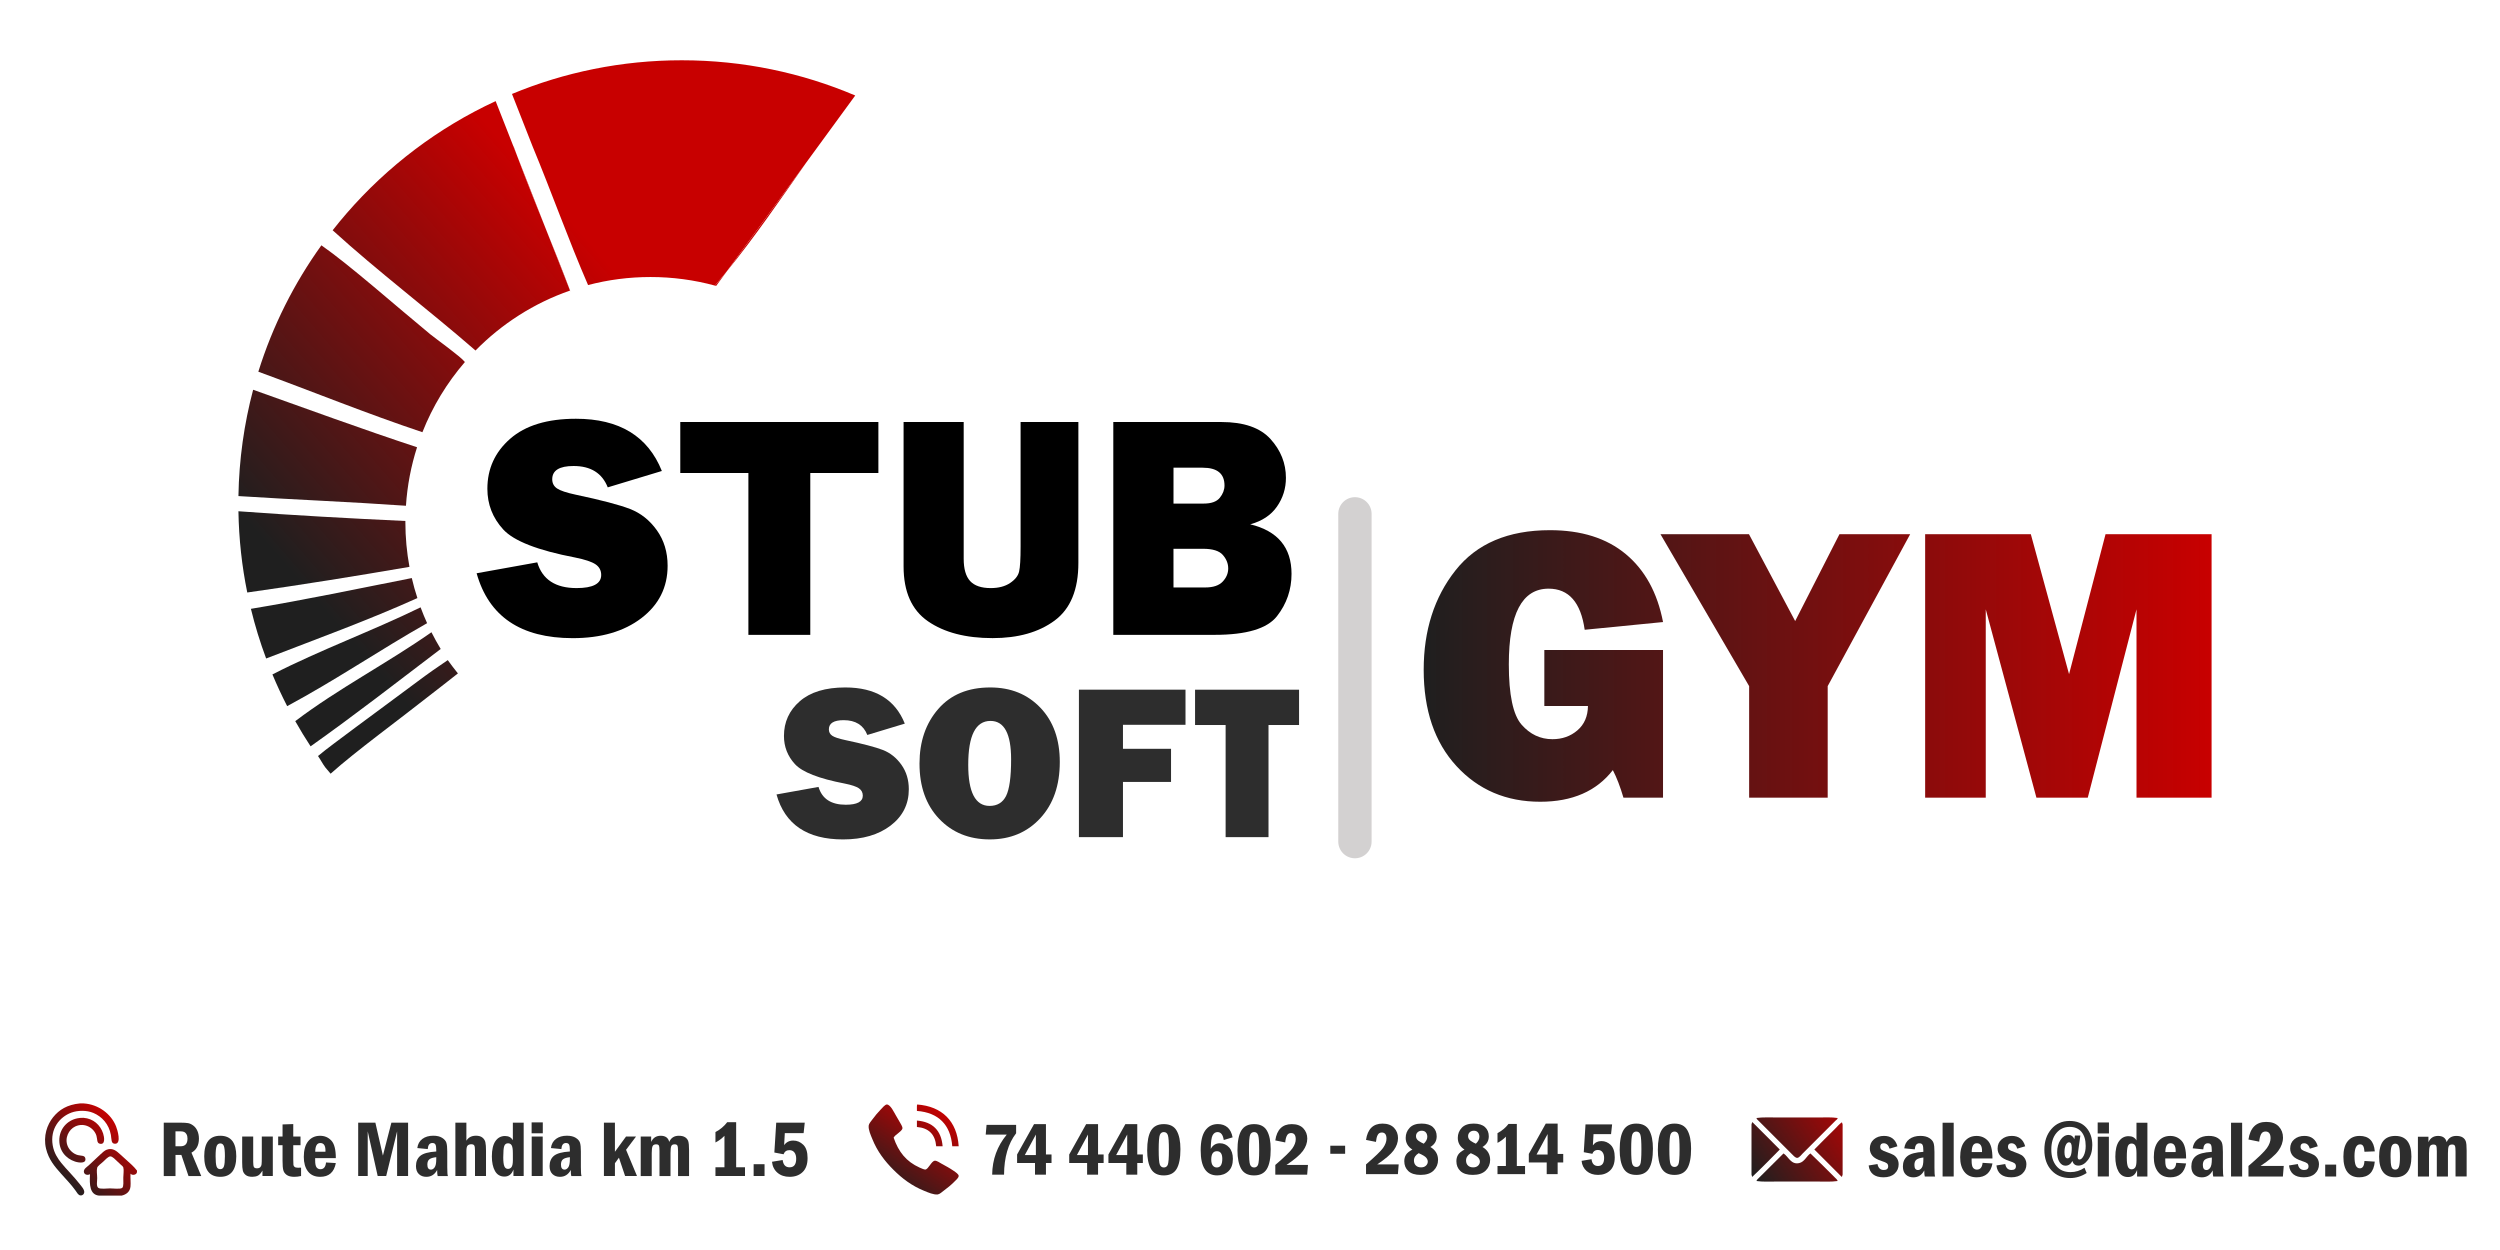 <?xml version="1.0" encoding="utf-8"?>
<!-- Generator: Adobe Illustrator 13.0.0, SVG Export Plug-In . SVG Version: 6.00 Build 14948)  -->
<!DOCTYPE svg PUBLIC "-//W3C//DTD SVG 1.1//EN" "http://www.w3.org/Graphics/SVG/1.1/DTD/svg11.dtd">
<svg version="1.1" id="Calque_1" xmlns="http://www.w3.org/2000/svg" xmlns:xlink="http://www.w3.org/1999/xlink" x="0px" y="0px"
	 width="300px" height="150px" viewBox="0 0 300 150" enable-background="new 0 0 300 150" xml:space="preserve">
<g>
	<g>
		<g>
			<path fill="#2D2D2D" d="M19.65,134.719h2.013c0.392,0,0.689,0.021,0.897,0.055c0.208,0.035,0.418,0.134,0.63,0.291
				c0.213,0.158,0.379,0.373,0.5,0.647c0.12,0.272,0.182,0.579,0.182,0.921c0,0.801-0.301,1.363-0.899,1.688l1.177,2.803h-1.53
				l-0.855-2.532H21.06v2.532h-1.41V134.719z M21.057,135.756v1.797h0.618c0.551,0,0.825-0.309,0.825-0.924
				c0-0.213-0.041-0.387-0.122-0.523c-0.082-0.137-0.176-0.229-0.283-0.275c-0.107-0.048-0.267-0.072-0.477-0.072L21.057,135.756
				L21.057,135.756z"/>
			<path fill="#2D2D2D" d="M28.354,138.753c0,1.644-0.642,2.466-1.92,2.466c-1.284,0-1.927-0.822-1.927-2.466
				c0-1.642,0.643-2.462,1.927-2.462C27.713,136.291,28.354,137.111,28.354,138.753z M26.989,138.755
				c0-0.604-0.042-1.013-0.123-1.226c-0.082-0.213-0.227-0.319-0.432-0.319c-0.2,0-0.344,0.103-0.431,0.304
				s-0.131,0.615-0.131,1.241c0,0.579,0.038,0.981,0.111,1.208c0.075,0.225,0.225,0.338,0.449,0.338
				c0.214,0,0.359-0.111,0.438-0.336S26.989,139.338,26.989,138.755z"/>
			<path fill="#2D2D2D" d="M29.062,136.385h1.322v3.043c0,0.307,0.028,0.512,0.085,0.615c0.056,0.104,0.178,0.154,0.365,0.154
				c0.172,0,0.303-0.043,0.393-0.127c0.089-0.084,0.144-0.2,0.162-0.351c0.02-0.149,0.027-0.454,0.027-0.918v-2.419h1.321v4.736
				h-1.242v-0.646c-0.188,0.32-0.375,0.524-0.561,0.612c-0.188,0.088-0.406,0.132-0.659,0.132c-0.341,0-0.603-0.07-0.782-0.211
				c-0.182-0.142-0.3-0.318-0.353-0.533c-0.054-0.218-0.08-0.554-0.08-1.011L29.062,136.385L29.062,136.385z"/>
			<path fill="#2D2D2D" d="M33.907,134.932l1.284-0.043v1.496h0.872v1.041h-0.872v1.739c0,0.321,0.008,0.53,0.021,0.627
				c0.015,0.095,0.062,0.175,0.142,0.239c0.079,0.063,0.213,0.096,0.4,0.096c0.101,0,0.226-0.003,0.375-0.01v1.004
				c-0.294,0.066-0.563,0.098-0.808,0.098c-0.399,0-0.706-0.076-0.919-0.229c-0.213-0.153-0.349-0.346-0.407-0.577
				c-0.061-0.231-0.089-0.599-0.089-1.103v-1.887h-0.525v-1.041h0.525L33.907,134.932L33.907,134.932z"/>
			<path fill="#2D2D2D" d="M40.298,138.975h-2.479v0.262c0,0.424,0.059,0.705,0.174,0.852c0.114,0.145,0.267,0.217,0.453,0.217
				c0.402,0,0.627-0.271,0.678-0.81l1.177,0.073c-0.209,1.103-0.835,1.65-1.878,1.65c-0.644,0-1.131-0.217-1.466-0.65
				c-0.334-0.436-0.501-1.016-0.501-1.743c0-0.822,0.177-1.45,0.531-1.884c0.354-0.434,0.83-0.648,1.427-0.648
				c0.537,0,0.985,0.189,1.347,0.574C40.118,137.248,40.298,137.951,40.298,138.975z M39.051,138.209
				c0.004-0.057,0.006-0.102,0.006-0.132c0-0.61-0.206-0.914-0.617-0.914c-0.404,0-0.608,0.349-0.611,1.046H39.051z"/>
			<path fill="#2D2D2D" d="M42.981,134.719h2.063l0.905,3.954l1.018-3.954h2.003v6.402h-1.317v-5.361l-1.31,5.361h-1.021
				l-1.195-5.361v5.361h-1.145V134.719z"/>
			<path fill="#2D2D2D" d="M51.329,137.889l-1.252-0.121c0.06-0.475,0.262-0.842,0.606-1.098c0.346-0.256,0.78-0.385,1.307-0.385
				c0.443,0,0.801,0.086,1.068,0.256c0.27,0.17,0.438,0.369,0.509,0.594c0.07,0.227,0.104,0.573,0.104,1.045v1.894
				c0,0.587,0.026,0.938,0.08,1.05h-1.229c-0.043-0.129-0.064-0.371-0.064-0.729c-0.29,0.549-0.723,0.824-1.296,0.824
				c-0.369,0-0.668-0.109-0.898-0.33s-0.347-0.541-0.347-0.964c0-0.528,0.174-0.937,0.523-1.228c0.351-0.287,0.985-0.461,1.91-0.518
				V138c0-0.314-0.032-0.535-0.097-0.655c-0.063-0.122-0.188-0.184-0.371-0.184C51.548,137.163,51.363,137.404,51.329,137.889z
				 M52.351,138.861c-0.385,0.043-0.659,0.127-0.823,0.254s-0.245,0.339-0.245,0.639c0,0.398,0.146,0.6,0.439,0.6
				c0.159,0,0.304-0.09,0.434-0.27c0.131-0.18,0.195-0.51,0.195-0.99V138.861z"/>
			<path fill="#2D2D2D" d="M54.645,134.719h1.321v2.168c0.238-0.4,0.625-0.602,1.163-0.602c0.322,0,0.576,0.076,0.764,0.227
				c0.186,0.148,0.304,0.34,0.354,0.569s0.074,0.563,0.074,1.001v3.039H57v-3.043c0-0.311-0.028-0.516-0.087-0.617
				s-0.178-0.152-0.357-0.152c-0.179,0-0.321,0.049-0.428,0.146c-0.105,0.098-0.16,0.316-0.16,0.661v3.006h-1.321L54.645,134.719
				L54.645,134.719z"/>
			<path fill="#2D2D2D" d="M61.543,134.719h1.299v6.402h-1.229v-0.783c-0.198,0.564-0.559,0.85-1.076,0.85
				c-0.51,0-0.889-0.223-1.138-0.666c-0.25-0.442-0.375-1.026-0.375-1.75c0-0.82,0.145-1.437,0.43-1.842
				c0.285-0.406,0.668-0.609,1.146-0.609c0.44,0,0.755,0.169,0.942,0.508V134.719L61.543,134.719z M61.543,138.366
				c0-0.466-0.049-0.776-0.147-0.935c-0.1-0.158-0.243-0.236-0.432-0.236c-0.223,0-0.374,0.109-0.454,0.328
				c-0.079,0.219-0.119,0.672-0.119,1.356c0,0.513,0.044,0.87,0.132,1.077c0.088,0.205,0.231,0.311,0.434,0.311
				c0.17,0,0.311-0.07,0.422-0.209c0.11-0.141,0.167-0.425,0.167-0.854L61.543,138.366L61.543,138.366z"/>
			<path fill="#2D2D2D" d="M65.135,135.995h-1.341v-1.308h1.341V135.995z M63.804,136.385h1.321v4.736h-1.321V136.385z"/>
			<path fill="#2D2D2D" d="M67.363,137.889l-1.252-0.121c0.061-0.475,0.263-0.842,0.606-1.098c0.345-0.256,0.781-0.385,1.307-0.385
				c0.442,0,0.801,0.086,1.068,0.256c0.269,0.17,0.439,0.369,0.51,0.594c0.07,0.227,0.104,0.573,0.104,1.045v1.894
				c0,0.587,0.026,0.938,0.08,1.05h-1.229c-0.044-0.129-0.065-0.371-0.065-0.729c-0.29,0.549-0.723,0.824-1.297,0.824
				c-0.368,0-0.668-0.109-0.898-0.33s-0.347-0.541-0.347-0.964c0-0.528,0.175-0.937,0.523-1.228
				c0.351-0.287,0.985-0.461,1.909-0.518V138c0-0.314-0.031-0.535-0.096-0.655c-0.063-0.122-0.188-0.184-0.372-0.184
				C67.582,137.163,67.397,137.404,67.363,137.889z M68.385,138.861c-0.385,0.043-0.658,0.127-0.822,0.254
				c-0.165,0.127-0.247,0.339-0.247,0.639c0,0.398,0.146,0.6,0.44,0.6c0.159,0,0.305-0.09,0.435-0.27
				c0.129-0.18,0.193-0.51,0.193-0.99L68.385,138.861L68.385,138.861z"/>
			<path fill="#2D2D2D" d="M72.47,134.719h1.321v3.493l1.331-1.827h1.202l-1.197,1.59l1.313,3.146h-1.428l-0.739-2.196l-0.481,0.663
				v1.533H72.47V134.719z"/>
			<path fill="#2D2D2D" d="M76.888,136.385h1.252v0.646c0.226-0.493,0.607-0.74,1.147-0.74c0.563,0,0.903,0.247,1.021,0.74
				c0.213-0.493,0.598-0.74,1.15-0.74c0.311,0,0.558,0.057,0.74,0.169s0.312,0.267,0.383,0.462c0.07,0.195,0.106,0.563,0.106,1.104
				v3.098h-1.321v-2.959c0-0.354-0.025-0.583-0.075-0.688c-0.05-0.106-0.161-0.16-0.333-0.16c-0.206,0-0.341,0.069-0.402,0.209
				c-0.063,0.139-0.095,0.42-0.095,0.842v2.758H79.14v-3.001c0-0.338-0.023-0.558-0.072-0.657c-0.049-0.099-0.158-0.148-0.331-0.148
				c-0.213,0-0.354,0.072-0.425,0.219c-0.069,0.146-0.104,0.422-0.104,0.832v2.758h-1.322v-4.738h0.003V136.385z"/>
			<path fill="#2D2D2D" d="M87.266,134.663h1.073v5.412H89.4v1.046h-3.545v-1.046h1.079v-3.78c-0.318,0.332-0.679,0.6-1.079,0.803
				v-1.252C86.427,135.545,86.897,135.15,87.266,134.663z"/>
			<path fill="#2D2D2D" d="M90.436,139.705h1.31v1.416h-1.31V139.705z"/>
			<path fill="#2D2D2D" d="M93.147,134.719h3.423l-0.136,1.254h-2.257l-0.081,1.443c0.265-0.365,0.629-0.549,1.092-0.549
				c0.456,0,0.855,0.168,1.202,0.502c0.345,0.335,0.519,0.865,0.519,1.595c0,0.744-0.198,1.306-0.597,1.687
				c-0.396,0.379-0.914,0.568-1.553,0.568c-0.594,0-1.081-0.162-1.463-0.492c-0.382-0.328-0.602-0.768-0.656-1.316l1.28-0.209
				c0.071,0.584,0.349,0.876,0.83,0.876c0.528,0,0.793-0.347,0.793-1.036c0-0.309-0.07-0.557-0.211-0.744
				c-0.142-0.188-0.342-0.281-0.604-0.281c-0.343,0-0.577,0.163-0.702,0.495l-1.104-0.21L93.147,134.719z"/>
		</g>
		<g>
			
				<linearGradient id="SVGID_1_" gradientUnits="userSpaceOnUse" x1="153.804" y1="1104.137" x2="160.668" y2="1096.853" gradientTransform="matrix(1 0 0 1 -147.562 -963.386)">
				<stop  offset="0" style="stop-color:#1F1F1F"/>
				<stop  offset="1" style="stop-color:#C80000"/>
			</linearGradient>
			<path fill="url(#SVGID_1_)" d="M9.588,132.41c0.15,0,0.304,0,0.454,0c1.778,0.111,3.304,1.268,3.89,2.766
				c0.154,0.396,0.667,2.057-0.108,2.074c-0.523,0.012-0.424-0.535-0.518-1.059c-0.235-1.314-1.095-2.215-2.097-2.637
				c-0.824-0.35-1.887-0.316-2.637-0.044c-1.418,0.521-2.584,1.948-2.246,3.935c0.155,0.916,0.614,1.594,1.036,2.117
				c0.607,0.75,1.545,1.668,2.204,2.525c0.189,0.248,0.604,0.684,0.54,1.018c-0.034,0.176-0.159,0.362-0.454,0.345
				c-0.261-0.017-0.433-0.364-0.604-0.604c-0.523-0.729-1.146-1.356-1.687-1.967c-0.792-0.893-1.521-1.723-1.836-3.045
				c-0.362-1.525,0.146-2.891,0.843-3.76C7.094,133.168,8.067,132.557,9.588,132.41z"/>
			
				<linearGradient id="SVGID_2_" gradientUnits="userSpaceOnUse" x1="153.515" y1="1103.866" x2="160.381" y2="1096.582" gradientTransform="matrix(1 0 0 1 -147.562 -963.386)">
				<stop  offset="0" style="stop-color:#1F1F1F"/>
				<stop  offset="1" style="stop-color:#C80000"/>
			</linearGradient>
			<path fill="url(#SVGID_2_)" d="M9.546,134.16c0.029-0.004,0.281-0.035,0.476-0.021c1.169,0.084,2.021,0.854,2.354,1.881
				c0.134,0.412,0.299,1.371-0.39,1.23c-0.391-0.08-0.282-0.514-0.41-0.951c-0.27-0.922-1.405-1.658-2.55-1.123
				c-0.758,0.355-1.327,1.396-0.886,2.398c0.192,0.438,0.654,0.896,1.209,1.037c0.399,0.1,0.804,0.02,0.886,0.367
				c0.162,0.68-0.744,0.566-1.231,0.41c-1.083-0.354-1.981-1.318-1.879-2.767C7.222,135.279,8.261,134.291,9.546,134.16z"/>
			
				<linearGradient id="SVGID_3_" gradientUnits="userSpaceOnUse" x1="157.717" y1="1107.825" x2="164.582" y2="1100.541" gradientTransform="matrix(1 0 0 1 -147.562 -963.386)">
				<stop  offset="0" style="stop-color:#1F1F1F"/>
				<stop  offset="1" style="stop-color:#C80000"/>
			</linearGradient>
			<path fill="url(#SVGID_3_)" d="M16.438,140.469c0,0.059,0,0.115,0,0.174c-0.027,0.342-0.571,0.459-0.777,0.193
				c-0.031,0.551,0.043,1.07,0,1.534c-0.06,0.638-0.498,0.966-1.06,1.103c-0.907,0-1.813,0-2.723,0
				c-1.104-0.115-1.149-1.283-1.08-2.572c-0.274,0.162-0.712,0.078-0.734-0.301c-0.021-0.346,0.375-0.564,0.584-0.758
				c0.549-0.502,0.88-0.84,1.383-1.295c0.237-0.217,0.508-0.484,0.777-0.584c0.733-0.273,1.221,0.203,1.621,0.563
				c0.252,0.229,0.472,0.425,0.69,0.625C15.618,139.611,16.055,139.961,16.438,140.469z M12.376,139.41
				c-0.188,0.174-0.665,0.518-0.713,0.713c-0.096,0.381,0,0.801,0,1.254c0,0.365-0.122,0.92,0.107,1.145
				c0.21,0.205,1.082,0.086,1.426,0.086c0.387,0,1.247,0.113,1.47-0.063c0.195-0.154,0.13-0.822,0.13-1.23
				c0-0.424,0.096-0.885,0-1.23c-0.03-0.111-0.244-0.275-0.346-0.367c-0.158-0.143-0.238-0.229-0.367-0.346
				c-0.207-0.188-0.593-0.631-0.863-0.605C12.965,138.785,12.55,139.25,12.376,139.41z"/>
		</g>
	</g>
	<g>
		<g>
			
				<linearGradient id="SVGID_4_" gradientUnits="userSpaceOnUse" x1="253.815" y1="1106.372" x2="260.705" y2="1096.399" gradientTransform="matrix(1 0 0 1 -147.562 -963.386)">
				<stop  offset="0" style="stop-color:#1F1F1F"/>
				<stop  offset="1" style="stop-color:#C80000"/>
			</linearGradient>
			<path fill="url(#SVGID_4_)" d="M107.235,136.516c0.59,1.721,1.521,2.873,3.107,3.59c0.199,0.09,0.572,0.254,0.7,0.242
				c0.369-0.039,0.726-1.021,1.132-1.061c0.242-0.025,0.608,0.244,0.819,0.359c0.542,0.299,0.929,0.498,1.47,0.869
				c0.212,0.146,0.563,0.383,0.578,0.577c0.018,0.233-0.328,0.521-0.506,0.698c-0.471,0.47-0.752,0.688-1.277,1.084
				c-0.202,0.15-0.493,0.427-0.723,0.458c-0.493,0.065-1.202-0.256-1.64-0.435c-1.499-0.61-2.645-1.486-3.688-2.529
				c-1.021-1.021-1.922-2.171-2.529-3.688c-0.188-0.468-0.489-1.1-0.435-1.613c0.024-0.23,0.274-0.51,0.435-0.724
				c0.325-0.44,0.64-0.825,1.035-1.229c0.151-0.153,0.506-0.596,0.724-0.577c0.443,0.038,0.864,0.979,1.061,1.301
				c0.169,0.276,0.302,0.507,0.435,0.748c0.144,0.263,0.383,0.601,0.36,0.819c-0.021,0.197-0.354,0.451-0.506,0.576
				C107.57,136.168,107.398,136.251,107.235,136.516z"/>
			
				<linearGradient id="SVGID_5_" gradientUnits="userSpaceOnUse" x1="254.362" y1="1106.751" x2="261.251" y2="1096.78" gradientTransform="matrix(1 0 0 1 -147.562 -963.386)">
				<stop  offset="0" style="stop-color:#1F1F1F"/>
				<stop  offset="1" style="stop-color:#C80000"/>
			</linearGradient>
			<path fill="url(#SVGID_5_)" d="M115.042,137.551c-0.257,0-0.515,0-0.771,0c-0.198-2.572-1.646-4.039-4.241-4.24
				c0.018-0.25-0.031-0.563,0.025-0.771C113.053,132.751,114.856,134.563,115.042,137.551z"/>
			
				<linearGradient id="SVGID_6_" gradientUnits="userSpaceOnUse" x1="254.154" y1="1106.603" x2="261.042" y2="1096.634" gradientTransform="matrix(1 0 0 1 -147.562 -963.386)">
				<stop  offset="0" style="stop-color:#1F1F1F"/>
				<stop  offset="1" style="stop-color:#C80000"/>
			</linearGradient>
			<path fill="url(#SVGID_6_)" d="M113.115,137.551c-0.259,0-0.516,0-0.771,0c-0.119-1.424-0.89-2.195-2.314-2.313
				c0-0.258,0-0.514,0-0.771C111.929,134.625,112.955,135.654,113.115,137.551z"/>
		</g>
		<g>
			<g>
				<path fill="#2D2D2D" d="M118.386,134.986h3.548v1.006c-0.951,1.229-1.435,2.883-1.448,4.967h-1.426
					c0.022-1.822,0.605-3.426,1.75-4.805h-2.524L118.386,134.986z"/>
				<path fill="#2D2D2D" d="M124.086,134.895h1.427v3.643h0.67v1.021h-0.67v1.402H124.2v-1.402h-2.148v-1.021L124.086,134.895z
					 M124.305,138.604v-2.459l-1.325,2.459H124.305z"/>
				<path fill="#2D2D2D" d="M130.339,134.895h1.427v3.643h0.669v1.021h-0.669v1.402h-1.313v-1.402h-2.147v-1.021L130.339,134.895z
					 M130.557,138.604v-2.459l-1.326,2.459H130.557z"/>
				<path fill="#2D2D2D" d="M135.045,134.895h1.427v3.643h0.67v1.021h-0.67v1.402h-1.313v-1.402h-2.148v-1.021L135.045,134.895z
					 M135.265,138.604v-2.459l-1.326,2.459H135.265z"/>
				<path fill="#2D2D2D" d="M141.652,137.9c0,1.078-0.155,1.873-0.466,2.385c-0.313,0.51-0.821,0.766-1.529,0.766
					c-0.731,0-1.247-0.266-1.547-0.795c-0.299-0.529-0.448-1.266-0.448-2.207c0-1.084,0.155-1.881,0.467-2.391
					s0.818-0.764,1.528-0.764c0.731,0,1.248,0.265,1.547,0.795C141.502,136.217,141.652,136.955,141.652,137.9z M140.27,137.973
					c0-0.904-0.041-1.483-0.123-1.74c-0.082-0.256-0.244-0.383-0.486-0.383c-0.221,0-0.377,0.106-0.473,0.323
					c-0.097,0.216-0.145,0.815-0.145,1.8c0,0.974,0.046,1.569,0.14,1.791c0.093,0.223,0.251,0.334,0.478,0.334
					c0.216,0,0.372-0.104,0.468-0.313C140.222,139.574,140.27,138.971,140.27,137.973z"/>
				<path fill="#2D2D2D" d="M147.913,136.482l-1.063,0.319c-0.097-0.638-0.347-0.952-0.748-0.952c-0.251,0-0.446,0.129-0.586,0.385
					c-0.142,0.26-0.216,0.804-0.225,1.635c0.245-0.451,0.608-0.678,1.095-0.678c0.439,0,0.812,0.168,1.11,0.5
					c0.301,0.334,0.449,0.793,0.449,1.371c0,0.65-0.176,1.146-0.528,1.48c-0.354,0.338-0.806,0.506-1.355,0.506
					c-1.321,0-1.98-1.001-1.98-3.002c0-1.082,0.184-1.878,0.547-2.389c0.365-0.512,0.869-0.768,1.516-0.768
					c0.469,0,0.855,0.135,1.163,0.4C147.611,135.563,147.813,135.957,147.913,136.482z M146.675,139.061
					c0-0.607-0.217-0.916-0.646-0.916c-0.452,0-0.679,0.336-0.679,1.006c0,0.318,0.063,0.557,0.182,0.711
					c0.121,0.156,0.281,0.236,0.479,0.236C146.453,140.098,146.675,139.752,146.675,139.061z"/>
				<path fill="#2D2D2D" d="M152.484,137.9c0,1.078-0.154,1.873-0.466,2.385c-0.311,0.51-0.82,0.766-1.529,0.766
					c-0.731,0-1.246-0.266-1.547-0.795c-0.299-0.529-0.446-1.266-0.446-2.207c0-1.084,0.153-1.881,0.466-2.391
					c0.311-0.51,0.819-0.764,1.527-0.764c0.732,0,1.248,0.265,1.548,0.795C152.335,136.217,152.484,136.955,152.484,137.9z
					 M151.102,137.973c0-0.904-0.041-1.483-0.122-1.74c-0.082-0.256-0.245-0.383-0.486-0.383c-0.221,0-0.377,0.106-0.475,0.323
					c-0.096,0.216-0.142,0.815-0.142,1.8c0,0.974,0.045,1.569,0.139,1.791c0.092,0.223,0.25,0.334,0.478,0.334
					c0.217,0,0.372-0.104,0.467-0.313C151.055,139.574,151.102,138.971,151.102,137.973z"/>
				<path fill="#2D2D2D" d="M154.226,137.092l-1.192-0.242c0.193-1.303,0.854-1.955,1.978-1.955c0.605,0,1.067,0.168,1.385,0.506
					c0.315,0.336,0.476,0.748,0.476,1.234c0,0.504-0.176,0.994-0.524,1.475c-0.351,0.479-1.008,1.039-1.974,1.684h2.582
					l-0.098,1.168h-3.822v-1.168c1.094-0.938,1.774-1.6,2.047-1.982c0.271-0.389,0.405-0.754,0.405-1.103
					c0-0.497-0.188-0.745-0.56-0.745c-0.226,0-0.39,0.1-0.492,0.293C154.33,136.451,154.26,136.729,154.226,137.092z"/>
			</g>
			<g>
				<path fill="#2D2D2D" d="M165.114,137.029l-1.193-0.24c0.195-1.305,0.854-1.957,1.979-1.957c0.605,0,1.066,0.17,1.386,0.506
					c0.315,0.337,0.476,0.748,0.476,1.236c0,0.502-0.177,0.992-0.525,1.473c-0.352,0.479-1.008,1.04-1.973,1.682h2.579l-0.095,1.168
					h-3.824v-1.168c1.094-0.937,1.775-1.597,2.048-1.982c0.271-0.389,0.407-0.753,0.407-1.102c0-0.496-0.188-0.744-0.562-0.744
					c-0.226,0-0.391,0.1-0.492,0.293C165.219,136.389,165.149,136.668,165.114,137.029z"/>
				<path fill="#2D2D2D" d="M171.642,137.637c0.614,0.362,0.924,0.879,0.924,1.549c0,0.502-0.178,0.929-0.529,1.278
					c-0.354,0.351-0.871,0.524-1.559,0.524c-0.659,0-1.15-0.153-1.477-0.459c-0.326-0.307-0.487-0.701-0.487-1.188
					c0-0.287,0.066-0.543,0.202-0.764c0.137-0.221,0.394-0.432,0.771-0.629c-0.535-0.338-0.804-0.807-0.804-1.403
					c0-0.467,0.156-0.869,0.474-1.208c0.313-0.338,0.79-0.508,1.43-0.508c0.606,0,1.063,0.145,1.363,0.424
					c0.301,0.281,0.452,0.646,0.452,1.104C172.403,136.918,172.149,137.342,171.642,137.637z M170.243,138.381
					c-0.382,0.232-0.57,0.525-0.57,0.875c0,0.25,0.076,0.451,0.228,0.602c0.15,0.15,0.358,0.227,0.625,0.227
					c0.247,0,0.442-0.066,0.589-0.205c0.146-0.137,0.219-0.301,0.219-0.488c0-0.154-0.062-0.309-0.182-0.459
					C171.028,138.775,170.727,138.594,170.243,138.381z M170.85,137.244c0.282-0.27,0.425-0.543,0.425-0.822
					c0-0.219-0.06-0.398-0.173-0.531c-0.115-0.137-0.279-0.203-0.492-0.203c-0.205,0-0.371,0.063-0.498,0.184
					c-0.129,0.123-0.193,0.277-0.193,0.468c0,0.229,0.103,0.413,0.306,0.558C170.425,137.036,170.634,137.154,170.85,137.244z"/>
				<path fill="#2D2D2D" d="M177.894,137.637c0.614,0.362,0.923,0.879,0.923,1.549c0,0.502-0.176,0.929-0.528,1.278
					c-0.354,0.351-0.873,0.524-1.559,0.524c-0.659,0-1.15-0.153-1.478-0.459c-0.326-0.307-0.486-0.701-0.486-1.188
					c0-0.287,0.066-0.543,0.203-0.764c0.135-0.221,0.393-0.432,0.771-0.629c-0.535-0.338-0.805-0.807-0.805-1.403
					c0-0.467,0.157-0.869,0.474-1.208c0.314-0.338,0.792-0.508,1.432-0.508c0.605,0,1.061,0.145,1.362,0.424
					c0.301,0.281,0.451,0.646,0.451,1.104C178.654,136.918,178.401,137.342,177.894,137.637z M176.495,138.381
					c-0.382,0.232-0.57,0.525-0.57,0.875c0,0.25,0.074,0.451,0.228,0.602c0.151,0.15,0.357,0.227,0.624,0.227
					c0.248,0,0.444-0.066,0.589-0.205c0.146-0.137,0.22-0.301,0.22-0.488c0-0.154-0.061-0.309-0.183-0.459
					C177.28,138.775,176.979,138.594,176.495,138.381z M177.102,137.244c0.283-0.27,0.424-0.543,0.424-0.822
					c0-0.219-0.059-0.398-0.172-0.531c-0.116-0.137-0.278-0.203-0.492-0.203c-0.203,0-0.369,0.063-0.499,0.184
					c-0.128,0.123-0.191,0.277-0.191,0.468c0,0.229,0.103,0.413,0.304,0.558C176.678,137.036,176.886,137.154,177.102,137.244z"/>
				<path fill="#2D2D2D" d="M181.018,134.873h1.001v5.048h0.988v0.976H179.7v-0.976h1.007v-3.524
					c-0.298,0.31-0.633,0.559-1.007,0.748v-1.17C180.233,135.693,180.673,135.327,181.018,134.873z"/>
				<path fill="#2D2D2D" d="M185.492,134.832h1.426v3.641h0.67v1.021h-0.67v1.402h-1.313v-1.402h-2.147v-1.021L185.492,134.832z
					 M185.712,138.543v-2.459l-1.325,2.459H185.712z"/>
				<path fill="#2D2D2D" d="M190.262,134.924h3.192l-0.126,1.17h-2.105l-0.077,1.348c0.249-0.342,0.588-0.512,1.021-0.512
					c0.425,0,0.8,0.154,1.12,0.467c0.321,0.313,0.483,0.81,0.483,1.488c0,0.693-0.187,1.219-0.557,1.572
					c-0.371,0.354-0.854,0.531-1.447,0.531c-0.555,0-1.01-0.153-1.364-0.459c-0.355-0.307-0.562-0.717-0.612-1.229l1.193-0.198
					c0.066,0.547,0.325,0.817,0.773,0.817c0.493,0,0.739-0.321,0.739-0.968c0-0.285-0.065-0.518-0.196-0.69
					c-0.131-0.179-0.318-0.267-0.563-0.267c-0.32,0-0.537,0.152-0.654,0.463l-1.03-0.193L190.262,134.924z"/>
				<path fill="#2D2D2D" d="M198.351,137.838c0,1.08-0.154,1.875-0.467,2.387c-0.311,0.51-0.819,0.765-1.527,0.765
					c-0.731,0-1.249-0.265-1.547-0.794c-0.301-0.529-0.447-1.266-0.447-2.209c0-1.084,0.153-1.881,0.466-2.391
					c0.312-0.508,0.819-0.764,1.528-0.764c0.729,0,1.247,0.266,1.546,0.795S198.351,136.895,198.351,137.838z M196.969,137.911
					c0-0.905-0.041-1.485-0.123-1.741c-0.082-0.255-0.244-0.383-0.487-0.383c-0.22,0-0.378,0.107-0.473,0.324
					c-0.097,0.215-0.144,0.813-0.144,1.8c0,0.972,0.046,1.567,0.139,1.79s0.251,0.334,0.478,0.334c0.217,0,0.373-0.105,0.469-0.313
					C196.921,139.512,196.969,138.909,196.969,137.911z"/>
				<path fill="#2D2D2D" d="M202.931,137.838c0,1.08-0.154,1.875-0.466,2.387c-0.312,0.51-0.819,0.765-1.528,0.765
					c-0.731,0-1.248-0.265-1.547-0.794c-0.3-0.529-0.448-1.266-0.448-2.209c0-1.084,0.155-1.881,0.467-2.391
					c0.313-0.508,0.819-0.764,1.528-0.764c0.73,0,1.248,0.266,1.547,0.795S202.931,136.895,202.931,137.838z M201.55,137.911
					c0-0.905-0.042-1.485-0.124-1.741c-0.081-0.255-0.244-0.383-0.486-0.383c-0.219,0-0.377,0.107-0.473,0.324
					c-0.095,0.215-0.143,0.813-0.143,1.8c0,0.972,0.046,1.567,0.139,1.79s0.25,0.334,0.477,0.334c0.217,0,0.372-0.105,0.469-0.313
					C201.502,139.512,201.55,138.909,201.55,137.911z"/>
			</g>
			<g>
				<path fill="#2D2D2D" d="M159.636,137.486h1.78v0.967h-1.78V137.486z"/>
			</g>
		</g>
	</g>
	<g>
		<g>
			
				<linearGradient id="SVGID_7_" gradientUnits="userSpaceOnUse" x1="356.682" y1="1102.806" x2="369.843" y2="1093.705" gradientTransform="matrix(1 0 0 1 -147.562 -963.386)">
				<stop  offset="0" style="stop-color:#1F1F1F"/>
				<stop  offset="1" style="stop-color:#C80000"/>
			</linearGradient>
			<path fill="url(#SVGID_7_)" d="M220.518,134.16c-0.006,0.154-0.167,0.23-0.257,0.32c-1.294,1.293-2.604,2.604-3.932,3.931
				c-0.178,0.178-0.429,0.524-0.661,0.534c-0.237,0.01-0.521-0.328-0.704-0.514c-1.317-1.316-2.63-2.63-3.951-3.951
				c-0.085-0.086-0.225-0.186-0.234-0.32c0.688-0.109,1.729-0.063,2.647-0.063c1.566,0,3.207,0,4.784,0
				C219.012,134.098,219.789,134.049,220.518,134.16z"/>
			
				<linearGradient id="SVGID_8_" gradientUnits="userSpaceOnUse" x1="356.365" y1="1102.348" x2="369.526" y2="1093.246" gradientTransform="matrix(1 0 0 1 -147.562 -963.386)">
				<stop  offset="0" style="stop-color:#1F1F1F"/>
				<stop  offset="1" style="stop-color:#C80000"/>
			</linearGradient>
			<path fill="url(#SVGID_8_)" d="M210.18,140.952c0-2.007,0-4.015,0-6.022c0.045-0.082,0.037-0.218,0.106-0.277
				c1.104,1.089,2.2,2.186,3.288,3.289c-1.099,1.104-2.178,2.225-3.312,3.289C210.234,141.141,210.214,141.039,210.18,140.952z"/>
			
				<linearGradient id="SVGID_9_" gradientUnits="userSpaceOnUse" x1="359.846" y1="1107.379" x2="373.005" y2="1098.279" gradientTransform="matrix(1 0 0 1 -147.562 -963.386)">
				<stop  offset="0" style="stop-color:#1F1F1F"/>
				<stop  offset="1" style="stop-color:#C80000"/>
			</linearGradient>
			<path fill="url(#SVGID_9_)" d="M221.115,134.93c0,2.008,0,4.016,0,6.022c-0.046,0.083-0.038,0.218-0.107,0.278
				c-1.104-1.088-2.2-2.186-3.287-3.289c0.804-0.836,1.666-1.668,2.479-2.479c0.273-0.272,0.518-0.583,0.832-0.789
				C221.072,134.744,221.077,134.854,221.115,134.93z"/>
			
				<linearGradient id="SVGID_10_" gradientUnits="userSpaceOnUse" x1="359.623" y1="1107.056" x2="372.782" y2="1097.956" gradientTransform="matrix(1 0 0 1 -147.562 -963.386)">
				<stop  offset="0" style="stop-color:#1F1F1F"/>
				<stop  offset="1" style="stop-color:#C80000"/>
			</linearGradient>
			<path fill="url(#SVGID_10_)" d="M217.249,138.411c0.979,0.933,1.957,1.914,2.927,2.883c0.123,0.124,0.291,0.251,0.343,0.429
				c-0.771,0.112-1.589,0.063-2.414,0.063c-1.621,0-3.29,0-4.935,0c-0.816,0-1.627,0.049-2.393-0.063
				c0.05-0.177,0.218-0.304,0.343-0.429c0.939-0.94,1.945-1.933,2.903-2.883c0.59,0.372,0.893,1.399,1.9,1.153
				C216.533,139.416,216.776,138.75,217.249,138.411z"/>
		</g>
		<g>
			<path fill="#2D2D2D" d="M227.691,137.555l-0.949,0.283c-0.127-0.434-0.359-0.648-0.7-0.648c-0.275,0-0.415,0.141-0.415,0.416
				c0,0.158,0.053,0.277,0.156,0.359c0.104,0.083,0.317,0.18,0.643,0.294c0.364,0.128,0.634,0.242,0.804,0.339
				c0.17,0.101,0.313,0.246,0.432,0.441c0.114,0.197,0.175,0.424,0.175,0.68c0,0.439-0.158,0.813-0.479,1.109
				c-0.317,0.301-0.763,0.449-1.333,0.449c-1.074,0-1.67-0.476-1.786-1.422l1.06-0.17c0.089,0.476,0.34,0.713,0.751,0.713
				c0.354,0,0.529-0.147,0.529-0.443c0-0.158-0.053-0.277-0.156-0.359c-0.103-0.082-0.305-0.17-0.604-0.265
				c-0.55-0.177-0.926-0.39-1.13-0.638c-0.205-0.25-0.309-0.537-0.309-0.865c0-0.461,0.162-0.829,0.483-1.105
				c0.323-0.276,0.729-0.416,1.213-0.416C226.923,136.307,227.461,136.723,227.691,137.555z"/>
			<path fill="#2D2D2D" d="M229.774,137.923l-1.261-0.124c0.059-0.479,0.264-0.846,0.611-1.105c0.349-0.258,0.786-0.387,1.315-0.387
				c0.446,0,0.807,0.086,1.076,0.258c0.271,0.172,0.441,0.371,0.513,0.6s0.107,0.578,0.107,1.054v1.903
				c0,0.594,0.025,0.945,0.078,1.061h-1.236c-0.044-0.13-0.065-0.373-0.065-0.732c-0.292,0.555-0.729,0.832-1.308,0.832
				c-0.37,0-0.673-0.11-0.905-0.332c-0.232-0.223-0.35-0.547-0.35-0.973c0-0.531,0.176-0.943,0.527-1.234
				c0.353-0.291,0.994-0.467,1.926-0.521v-0.181c0-0.317-0.033-0.538-0.098-0.661c-0.063-0.124-0.188-0.186-0.374-0.186
				C229.996,137.189,229.81,137.436,229.774,137.923z M230.806,138.9c-0.389,0.045-0.664,0.131-0.83,0.258
				c-0.165,0.127-0.247,0.342-0.247,0.643c0,0.402,0.147,0.604,0.442,0.604c0.161,0,0.309-0.091,0.438-0.271
				c0.132-0.182,0.196-0.513,0.196-0.995V138.9z"/>
			<path fill="#2D2D2D" d="M233.111,134.727h1.333v6.453h-1.333V134.727z"/>
			<path fill="#2D2D2D" d="M239.095,139.014h-2.5v0.267c0,0.427,0.059,0.712,0.174,0.854c0.115,0.146,0.27,0.217,0.457,0.217
				c0.403,0,0.633-0.27,0.685-0.813l1.187,0.076c-0.211,1.107-0.843,1.662-1.894,1.662c-0.647,0-1.142-0.219-1.479-0.656
				s-0.505-1.023-0.505-1.758c0-0.829,0.179-1.463,0.534-1.897c0.356-0.437,0.836-0.655,1.438-0.655c0.542,0,0.994,0.193,1.356,0.58
				C238.913,137.275,239.095,137.984,239.095,139.014z M237.838,138.244c0.003-0.057,0.005-0.102,0.005-0.133
				c0-0.613-0.207-0.922-0.62-0.922c-0.409,0-0.614,0.352-0.617,1.055H237.838z"/>
			<path fill="#2D2D2D" d="M243.021,137.555l-0.949,0.283c-0.127-0.434-0.358-0.648-0.698-0.648c-0.276,0-0.416,0.141-0.416,0.416
				c0,0.158,0.052,0.277,0.154,0.359c0.104,0.083,0.318,0.18,0.645,0.294c0.365,0.128,0.634,0.242,0.804,0.339
				c0.171,0.101,0.313,0.246,0.431,0.441c0.116,0.197,0.176,0.424,0.176,0.68c0,0.439-0.159,0.813-0.479,1.109
				c-0.317,0.301-0.764,0.449-1.332,0.449c-1.075,0-1.671-0.476-1.787-1.422l1.06-0.17c0.089,0.476,0.338,0.713,0.751,0.713
				c0.354,0,0.529-0.147,0.529-0.443c0-0.158-0.053-0.277-0.155-0.359c-0.104-0.082-0.308-0.17-0.604-0.265
				c-0.548-0.177-0.924-0.39-1.13-0.638c-0.204-0.25-0.308-0.537-0.308-0.865c0-0.461,0.161-0.829,0.483-1.105
				c0.323-0.276,0.728-0.416,1.212-0.416C242.253,136.307,242.792,136.723,243.021,137.555z"/>
			<path fill="#2D2D2D" d="M248.99,136.264h0.652l-0.273,1.976c-0.035,0.257-0.054,0.444-0.054,0.567
				c0,0.227,0.071,0.336,0.213,0.336c0.192,0,0.366-0.158,0.522-0.476c0.155-0.317,0.232-0.702,0.232-1.155
				c0-0.716-0.166-1.275-0.501-1.681c-0.333-0.405-0.812-0.606-1.433-0.606c-0.638,0-1.161,0.242-1.574,0.729
				c-0.412,0.485-0.617,1.151-0.617,1.996c0,0.808,0.198,1.46,0.598,1.958c0.397,0.496,0.968,0.746,1.703,0.746
				c0.607,0,1.169-0.174,1.68-0.521l0.26,0.628c-0.624,0.403-1.284,0.605-1.979,0.605c-0.931,0-1.678-0.31-2.245-0.927
				c-0.566-0.613-0.852-1.438-0.852-2.463c0-1.004,0.278-1.83,0.835-2.482c0.557-0.654,1.287-0.98,2.194-0.98
				c0.865,0,1.537,0.271,2.012,0.814c0.475,0.545,0.712,1.236,0.712,2.082c0,0.719-0.172,1.311-0.515,1.771s-0.729,0.69-1.16,0.69
				c-0.369,0-0.605-0.185-0.714-0.548c-0.193,0.371-0.473,0.558-0.831,0.558c-0.29,0-0.527-0.146-0.716-0.437
				c-0.188-0.287-0.281-0.68-0.281-1.168c0-0.588,0.134-1.082,0.397-1.482c0.267-0.396,0.59-0.602,0.971-0.602
				c0.313,0,0.547,0.166,0.697,0.496L248.99,136.264z M248.613,137.719c0-0.428-0.109-0.643-0.33-0.643
				c-0.154,0-0.283,0.107-0.389,0.324c-0.104,0.216-0.156,0.506-0.156,0.871c0,0.487,0.122,0.73,0.364,0.73
				C248.443,139.004,248.613,138.576,248.613,137.719z"/>
			<path fill="#2D2D2D" d="M253.074,136.014h-1.353v-1.317h1.353V136.014z M251.732,136.406h1.333v4.771h-1.333V136.406z"/>
			<path fill="#2D2D2D" d="M256.377,134.727h1.311v6.453h-1.237v-0.789c-0.201,0.569-0.563,0.854-1.086,0.854
				c-0.513,0-0.895-0.224-1.146-0.67c-0.252-0.447-0.379-1.035-0.379-1.765c0-0.828,0.146-1.446,0.435-1.855
				c0.288-0.41,0.673-0.615,1.155-0.615c0.443,0,0.761,0.171,0.948,0.512L256.377,134.727L256.377,134.727z M256.377,138.402
				c0-0.469-0.049-0.782-0.147-0.941c-0.101-0.158-0.245-0.238-0.436-0.238c-0.226,0-0.378,0.111-0.458,0.332
				c-0.08,0.219-0.121,0.676-0.121,1.367c0,0.516,0.044,0.877,0.134,1.086c0.089,0.207,0.233,0.311,0.438,0.311
				c0.172,0,0.313-0.067,0.425-0.209c0.111-0.141,0.168-0.428,0.168-0.859L256.377,138.402L256.377,138.402z"/>
			<path fill="#2D2D2D" d="M262.332,139.014h-2.5v0.267c0,0.427,0.06,0.712,0.174,0.854c0.117,0.146,0.27,0.217,0.457,0.217
				c0.405,0,0.634-0.27,0.684-0.813l1.188,0.076c-0.211,1.107-0.842,1.662-1.894,1.662c-0.647,0-1.142-0.219-1.479-0.656
				s-0.505-1.023-0.505-1.758c0-0.829,0.18-1.463,0.535-1.897c0.357-0.437,0.837-0.655,1.438-0.655c0.542,0,0.993,0.193,1.355,0.58
				C262.15,137.275,262.332,137.984,262.332,139.014z M261.075,138.244c0.003-0.057,0.005-0.102,0.005-0.133
				c0-0.613-0.208-0.922-0.621-0.922c-0.409,0-0.613,0.352-0.617,1.055H261.075z"/>
			<path fill="#2D2D2D" d="M264.388,137.923l-1.263-0.124c0.061-0.479,0.265-0.846,0.611-1.105c0.349-0.258,0.786-0.387,1.315-0.387
				c0.447,0,0.807,0.086,1.077,0.258c0.271,0.172,0.441,0.371,0.514,0.6c0.071,0.229,0.105,0.578,0.105,1.054v1.903
				c0,0.594,0.026,0.945,0.08,1.061h-1.238c-0.044-0.13-0.064-0.373-0.064-0.732c-0.293,0.555-0.729,0.832-1.309,0.832
				c-0.369,0-0.672-0.11-0.904-0.332c-0.231-0.223-0.35-0.547-0.35-0.973c0-0.531,0.177-0.943,0.528-1.234s0.993-0.467,1.924-0.521
				v-0.181c0-0.317-0.032-0.538-0.098-0.661c-0.063-0.124-0.188-0.186-0.374-0.186C264.609,137.189,264.423,137.436,264.388,137.923
				z M265.418,138.9c-0.388,0.045-0.664,0.131-0.828,0.258c-0.167,0.127-0.249,0.342-0.249,0.643c0,0.402,0.147,0.604,0.444,0.604
				c0.159,0,0.307-0.091,0.438-0.271c0.131-0.182,0.195-0.513,0.195-0.995V138.9L265.418,138.9z"/>
			<path fill="#2D2D2D" d="M267.725,134.727h1.333v6.453h-1.333V134.727z"/>
			<path fill="#2D2D2D" d="M271.104,137l-1.29-0.259c0.211-1.408,0.923-2.113,2.137-2.113c0.654,0,1.153,0.183,1.495,0.546
				c0.343,0.364,0.514,0.811,0.514,1.336c0,0.541-0.188,1.072-0.566,1.59c-0.378,0.52-1.089,1.125-2.132,1.816h2.788l-0.104,1.264
				h-4.13v-1.264c1.182-1.01,1.919-1.725,2.211-2.143c0.294-0.418,0.439-0.813,0.439-1.189c0-0.533-0.201-0.803-0.604-0.803
				c-0.242,0-0.42,0.104-0.531,0.316C271.218,136.309,271.141,136.611,271.104,137z"/>
			<path fill="#2D2D2D" d="M278.132,137.555l-0.949,0.283c-0.126-0.434-0.359-0.648-0.7-0.648c-0.276,0-0.416,0.141-0.416,0.416
				c0,0.158,0.054,0.277,0.156,0.359c0.104,0.083,0.318,0.18,0.643,0.294c0.365,0.128,0.635,0.242,0.804,0.339
				c0.171,0.101,0.313,0.246,0.433,0.441c0.115,0.197,0.174,0.424,0.174,0.68c0,0.439-0.158,0.813-0.478,1.109
				c-0.317,0.301-0.763,0.449-1.334,0.449c-1.072,0-1.669-0.476-1.784-1.422l1.058-0.17c0.09,0.476,0.341,0.713,0.752,0.713
				c0.354,0,0.53-0.147,0.53-0.443c0-0.158-0.055-0.277-0.157-0.359c-0.104-0.082-0.305-0.17-0.604-0.265
				c-0.549-0.177-0.925-0.39-1.13-0.638c-0.204-0.25-0.308-0.537-0.308-0.865c0-0.461,0.161-0.829,0.484-1.105
				c0.322-0.276,0.729-0.416,1.212-0.416C277.362,136.307,277.9,136.723,278.132,137.555z"/>
			<path fill="#2D2D2D" d="M279.025,139.752h1.316v1.428h-1.316V139.752z"/>
			<path fill="#2D2D2D" d="M284.975,138.163l-1.239,0.048c-0.02-0.293-0.064-0.516-0.141-0.664
				c-0.077-0.148-0.203-0.225-0.385-0.225c-0.446,0-0.671,0.47-0.671,1.408c0,0.545,0.056,0.926,0.163,1.144
				c0.107,0.217,0.271,0.326,0.484,0.326c0.333,0,0.518-0.294,0.547-0.884l1.239,0.08c-0.11,1.254-0.732,1.881-1.869,1.881
				c-0.612,0-1.083-0.207-1.409-0.621c-0.324-0.414-0.488-1.031-0.488-1.85c0-0.813,0.172-1.434,0.514-1.857
				c0.342-0.426,0.819-0.639,1.438-0.639C284.271,136.311,284.876,136.93,284.975,138.163z"/>
			<path fill="#2D2D2D" d="M289.369,138.792c0,1.657-0.646,2.485-1.936,2.485c-1.293,0-1.939-0.828-1.939-2.485
				c0-1.653,0.646-2.481,1.939-2.481C288.725,136.311,289.369,137.139,289.369,138.792z M287.994,138.794
				c0-0.608-0.041-1.021-0.125-1.235c-0.082-0.215-0.229-0.319-0.436-0.319c-0.201,0-0.347,0.102-0.435,0.306
				c-0.088,0.203-0.132,0.62-0.132,1.251c0,0.585,0.037,0.989,0.112,1.218s0.227,0.342,0.452,0.342c0.217,0,0.362-0.113,0.441-0.338
				C287.955,139.787,287.994,139.381,287.994,138.794z"/>
			<path fill="#2D2D2D" d="M290.149,136.406h1.263v0.652c0.229-0.5,0.612-0.748,1.157-0.748c0.566,0,0.91,0.248,1.03,0.748
				c0.215-0.5,0.603-0.748,1.158-0.748c0.313,0,0.562,0.057,0.747,0.17c0.186,0.114,0.313,0.27,0.386,0.465
				c0.072,0.197,0.108,0.568,0.108,1.113v3.118h-1.333v-2.981c0-0.354-0.023-0.588-0.075-0.693
				c-0.051-0.107-0.161-0.161-0.335-0.161c-0.208,0-0.344,0.071-0.406,0.212c-0.063,0.139-0.096,0.422-0.096,0.848v2.779h-1.333
				v-3.024c0-0.341-0.022-0.562-0.071-0.661c-0.05-0.1-0.16-0.151-0.334-0.151c-0.215,0-0.355,0.074-0.429,0.222
				c-0.069,0.146-0.104,0.426-0.104,0.84v2.777h-1.333V136.406L290.149,136.406z"/>
		</g>
	</g>
</g>
<g>
	
		<linearGradient id="SVGID_11_" gradientUnits="userSpaceOnUse" x1="24.799" y1="92.126" x2="64.757" y2="126.901" gradientTransform="matrix(1 0 0 -1 0.038 149.114)">
		<stop  offset="0" style="stop-color:#1F1F1F"/>
		<stop  offset="1" style="stop-color:#C80000"/>
	</linearGradient>
	<path fill="url(#SVGID_11_)" d="M65.493,27.459l-3.426-8.725C63.162,21.691,64.327,24.575,65.493,27.459z"/>
	
		<linearGradient id="SVGID_12_" gradientUnits="userSpaceOnUse" x1="39.723" y1="74.93" x2="79.704" y2="109.725" gradientTransform="matrix(1 0 0 -1 0.038 149.114)">
		<stop  offset="0" style="stop-color:#1F1F1F"/>
		<stop  offset="1" style="stop-color:#C80000"/>
	</linearGradient>
	<path fill="url(#SVGID_12_)" d="M85.937,34.311l1.261-1.725c-0.462,0.568-0.932,1.13-1.407,1.685
		C85.839,34.284,85.889,34.297,85.937,34.311z"/>
	<g>
		<g>
			
				<linearGradient id="SVGID_13_" gradientUnits="userSpaceOnUse" x1="35.78" y1="51.433" x2="75.751" y2="86.22" gradientTransform="matrix(1 0 0 -1 -11.379 107.948)">
				<stop  offset="0" style="stop-color:#1F1F1F"/>
				<stop  offset="1" style="stop-color:#C80000"/>
			</linearGradient>
			<path fill="url(#SVGID_13_)" d="M65.493,27.459c-1.166-2.884-2.331-5.768-3.426-8.725l-0.461-1.179l-2.128-5.421
				c-6.894,3.191-12.987,7.815-17.902,13.489c-0.568,0.656-1.121,1.326-1.657,2.01c5.512,5.013,11.515,9.533,17.142,14.429
				c3.144-3.203,7.012-5.69,11.341-7.194L65.493,27.459z"/>
		</g>
	</g>
	<g>
		<g>
			
				<linearGradient id="SVGID_14_" gradientUnits="userSpaceOnUse" x1="40.282" y1="46.261" x2="80.252" y2="81.048" gradientTransform="matrix(1 0 0 -1 -11.379 107.948)">
				<stop  offset="0" style="stop-color:#1F1F1F"/>
				<stop  offset="1" style="stop-color:#C80000"/>
			</linearGradient>
			<path fill="url(#SVGID_14_)" d="M81.811,7.233c-7.217,0-14.097,1.438-20.372,4.041l2.466,6.281
				c2.279,5.491,4.311,11.232,6.662,16.652c2.393-0.629,4.904-0.964,7.493-0.964c2.676,0,5.268,0.359,7.73,1.028
				c0.477-0.555,0.945-1.117,1.407-1.685l9.535-13.053l5.896-8.072C96.235,8.739,89.199,7.233,81.811,7.233z"/>
		</g>
	</g>
	
		<linearGradient id="SVGID_15_" gradientUnits="userSpaceOnUse" x1="25.226" y1="91.61" x2="65.194" y2="126.395" gradientTransform="matrix(1 0 0 -1 0.038 149.114)">
		<stop  offset="0" style="stop-color:#1F1F1F"/>
		<stop  offset="1" style="stop-color:#C80000"/>
	</linearGradient>
	<path fill="url(#SVGID_15_)" d="M55.789,43.442c-0.551-0.694-3.497-2.786-4.149-3.323c-4.152-3.417-9.7-8.336-13.073-10.681
		c-3.281,4.567-5.857,9.677-7.567,15.167c6.58,2.405,12.956,5.011,19.689,7.26C51.912,48.765,53.647,45.922,55.789,43.442z"/>
	
		<linearGradient id="SVGID_16_" gradientUnits="userSpaceOnUse" x1="29.513" y1="86.686" x2="69.482" y2="121.47" gradientTransform="matrix(1 0 0 -1 0.038 149.114)">
		<stop  offset="0" style="stop-color:#1F1F1F"/>
		<stop  offset="1" style="stop-color:#C80000"/>
	</linearGradient>
	<path fill="url(#SVGID_16_)" d="M50.046,53.671c-6.661-2.195-13.135-4.58-19.669-6.901c-1.082,4.081-1.691,8.355-1.765,12.76
		c6.659,0.428,13.479,0.694,20.102,1.161C48.873,58.257,49.329,55.906,50.046,53.671z"/>
	
		<linearGradient id="SVGID_17_" gradientUnits="userSpaceOnUse" x1="34.647" y1="80.783" x2="74.617" y2="115.569" gradientTransform="matrix(1 0 0 -1 0.038 149.114)">
		<stop  offset="0" style="stop-color:#1F1F1F"/>
		<stop  offset="1" style="stop-color:#C80000"/>
	</linearGradient>
	<path fill="url(#SVGID_17_)" d="M48.645,62.657c0-0.046,0.001-0.092,0.001-0.138c-6.754-0.313-13.451-0.684-20.035-1.168
		c0.056,3.334,0.417,6.592,1.06,9.749c6.585-0.929,13.054-1.976,19.464-3.078C48.814,66.283,48.645,64.489,48.645,62.657z"/>
	
		<linearGradient id="SVGID_18_" gradientUnits="userSpaceOnUse" x1="39.002" y1="75.779" x2="78.973" y2="110.566" gradientTransform="matrix(1 0 0 -1 0.038 149.114)">
		<stop  offset="0" style="stop-color:#1F1F1F"/>
		<stop  offset="1" style="stop-color:#C80000"/>
	</linearGradient>
	<path fill="url(#SVGID_18_)" d="M49.415,69.367c-6.402,1.264-12.729,2.604-19.307,3.693c0.495,2.035,1.106,4.024,1.829,5.959
		c6.107-2.359,12.315-4.617,18.15-7.25C49.83,70.983,49.604,70.181,49.415,69.367z"/>
	
		<linearGradient id="SVGID_19_" gradientUnits="userSpaceOnUse" x1="42.505" y1="71.755" x2="82.476" y2="106.542" gradientTransform="matrix(1 0 0 -1 0.038 149.114)">
		<stop  offset="0" style="stop-color:#1F1F1F"/>
		<stop  offset="1" style="stop-color:#C80000"/>
	</linearGradient>
	<path fill="url(#SVGID_19_)" d="M50.471,72.88c-5.781,2.831-12.094,5.129-17.779,8.052c0.541,1.295,1.131,2.563,1.768,3.805
		c5.806-3.113,11.101-6.732,16.792-9.956C50.969,74.158,50.711,73.524,50.471,72.88z"/>
	
		<linearGradient id="SVGID_20_" gradientUnits="userSpaceOnUse" x1="45.602" y1="68.196" x2="85.573" y2="102.983" gradientTransform="matrix(1 0 0 -1 0.038 149.114)">
		<stop  offset="0" style="stop-color:#1F1F1F"/>
		<stop  offset="1" style="stop-color:#C80000"/>
	</linearGradient>
	<path fill="url(#SVGID_20_)" d="M51.774,75.869c-5.291,3.711-11.225,6.783-16.343,10.668c0.58,1.029,1.193,2.037,1.84,3.023
		c5.328-3.771,10.441-7.756,15.613-11.683C52.489,77.225,52.119,76.555,51.774,75.869z"/>
	
		<linearGradient id="SVGID_21_" gradientUnits="userSpaceOnUse" x1="48.399" y1="64.984" x2="88.369" y2="99.771" gradientTransform="matrix(1 0 0 -1 0.038 149.114)">
		<stop  offset="0" style="stop-color:#1F1F1F"/>
		<stop  offset="1" style="stop-color:#C80000"/>
	</linearGradient>
	<path fill="url(#SVGID_21_)" d="M51.789,83.277c0.536-0.422,2.321-1.789,3.16-2.467c-0.347-0.447-0.896-1.125-1.217-1.595
		c-1.101,0.738-2.339,1.597-3.607,2.548c-3.158,2.366-6.482,4.774-9.996,7.42c-0.796,0.6-1.439,1.088-1.968,1.541
		c0.279,0.397,0.563,0.944,0.853,1.336c0.433,0.532,0.307,0.381,0.659,0.784C42.658,90.168,47.968,86.301,51.789,83.277z"/>
	
		<linearGradient id="SVGID_22_" gradientUnits="userSpaceOnUse" x1="21.399" y1="95.811" x2="61.466" y2="130.681" gradientTransform="matrix(1 0 0 -1 0.038 149.114)">
		<stop  offset="0" style="stop-color:#1F1F1F"/>
		<stop  offset="1" style="stop-color:#C80000"/>
	</linearGradient>
	<path fill="url(#SVGID_22_)" d="M61.606,17.555l0.461,1.179c-0.146-0.393-0.291-0.784-0.435-1.179
		C61.624,17.555,61.614,17.555,61.606,17.555z"/>
	
		<linearGradient id="SVGID_23_" gradientUnits="userSpaceOnUse" x1="30.157" y1="85.965" x2="70.117" y2="120.741" gradientTransform="matrix(1 0 0 -1 0.038 149.114)">
		<stop  offset="0" style="stop-color:#1F1F1F"/>
		<stop  offset="1" style="stop-color:#C80000"/>
	</linearGradient>
	<path fill="url(#SVGID_23_)" d="M65.493,27.459l2.908,7.409c0.002-0.002,0.003-0.002,0.007-0.003
		C67.471,32.362,66.484,29.908,65.493,27.459z"/>
	
		<linearGradient id="SVGID_24_" gradientUnits="userSpaceOnUse" x1="31.607" y1="82.186" x2="72.736" y2="117.981" gradientTransform="matrix(1 0 0 -1 0.038 149.114)">
		<stop  offset="0" style="stop-color:#1F1F1F"/>
		<stop  offset="1" style="stop-color:#C80000"/>
	</linearGradient>
	<path fill="url(#SVGID_24_)" d="M68.448,34.97c-0.014-0.035-0.028-0.07-0.041-0.104c-0.003,0.001-0.005,0.001-0.007,0.003
		l0.041,0.104C68.444,34.972,68.446,34.97,68.448,34.97z"/>
	
		<linearGradient id="SVGID_25_" gradientUnits="userSpaceOnUse" x1="38.4" y1="76.471" x2="78.372" y2="111.258" gradientTransform="matrix(1 0 0 -1 0.038 149.114)">
		<stop  offset="0" style="stop-color:#1F1F1F"/>
		<stop  offset="1" style="stop-color:#C80000"/>
	</linearGradient>
	<path fill="url(#SVGID_25_)" d="M96.733,19.533l-9.535,13.053C90.577,28.437,93.628,23.958,96.733,19.533z"/>
</g>
<line fill="none" stroke="#D3D1D1" stroke-width="4" stroke-linecap="round" x1="162.592" y1="61.661" x2="162.592" y2="100.994"/>
<path d="M57.194,68.792l7.278-1.31c0.611,2.058,2.183,3.088,4.715,3.088c1.97,0,2.957-0.525,2.957-1.572
	c0-0.549-0.229-0.976-0.683-1.282c-0.456-0.306-1.271-0.577-2.442-0.813c-4.479-0.857-7.354-1.979-8.626-3.363
	c-1.272-1.386-1.908-3.014-1.908-4.886c0-2.407,0.914-4.411,2.742-6.008s4.456-2.396,7.886-2.396c5.202,0,8.637,2.09,10.309,6.268
	l-6.492,1.965c-0.675-1.709-2.038-2.563-4.099-2.563c-1.709,0-2.563,0.531-2.563,1.591c0,0.475,0.193,0.842,0.579,1.104
	c0.387,0.262,1.136,0.511,2.245,0.748c3.057,0.646,5.229,1.217,6.514,1.714c1.286,0.498,2.356,1.349,3.217,2.554
	c0.86,1.203,1.291,2.624,1.291,4.258c0,2.585-1.048,4.68-3.143,6.283c-2.097,1.604-4.848,2.405-8.252,2.405
	C62.495,76.574,58.653,73.981,57.194,68.792z"/>
<path d="M97.234,56.76v19.422h-7.427V56.76h-8.173v-6.118h23.772v6.118H97.234z"/>
<path d="M129.405,50.642v16.914c0,3.207-0.951,5.511-2.853,6.914c-1.902,1.405-4.382,2.104-7.438,2.104
	c-3.219,0-5.803-0.672-7.755-2.02c-1.953-1.348-2.929-3.542-2.929-6.586V50.642h7.213v16.41c0,1.223,0.258,2.113,0.772,2.674
	c0.519,0.563,1.34,0.844,2.473,0.844c0.946,0,1.72-0.204,2.322-0.609c0.604-0.405,0.966-0.863,1.082-1.375
	c0.119-0.512,0.179-1.51,0.179-2.993v-14.95L129.405,50.642L129.405,50.642z"/>
<path d="M133.596,76.182v-25.54h12.967c2.692,0,4.659,0.68,5.895,2.04c1.232,1.359,1.853,2.913,1.853,4.658
	c0,1.272-0.359,2.423-1.077,3.452c-0.715,1.029-1.787,1.738-3.208,2.125c3.304,0.797,4.958,2.781,4.958,5.948
	c0,1.897-0.584,3.591-1.75,5.081c-1.167,1.49-3.656,2.236-7.475,2.236H133.596L133.596,76.182z M140.819,60.429h3.631
	c0.91,0,1.554-0.232,1.927-0.694c0.374-0.46,0.563-0.954,0.563-1.478c0-1.422-0.874-2.133-2.62-2.133h-3.499L140.819,60.429
	L140.819,60.429z M140.819,70.495h3.818c0.945,0,1.643-0.234,2.086-0.702c0.442-0.469,0.663-0.994,0.663-1.581
	c0-0.586-0.216-1.126-0.646-1.618c-0.431-0.493-1.221-0.739-2.368-0.739h-3.555L140.819,70.495L140.819,70.495z"/>
<g>
	<path fill="#2D2D2D" d="M93.18,95.336l5.042-0.906c0.423,1.426,1.512,2.139,3.266,2.139c1.366,0,2.048-0.362,2.048-1.09
		c0-0.379-0.158-0.674-0.473-0.887c-0.316-0.213-0.88-0.4-1.692-0.563c-3.102-0.596-5.093-1.373-5.975-2.332
		c-0.88-0.959-1.321-2.088-1.321-3.383c0-1.67,0.633-3.058,1.899-4.162c1.266-1.105,3.086-1.658,5.462-1.658
		c3.604,0,5.982,1.445,7.141,4.34l-4.497,1.361c-0.467-1.185-1.413-1.775-2.839-1.775c-1.184,0-1.775,0.369-1.775,1.102
		c0,0.328,0.136,0.584,0.402,0.767c0.269,0.182,0.787,0.354,1.555,0.517c2.117,0.448,3.621,0.846,4.512,1.188
		c0.891,0.344,1.633,0.937,2.229,1.768c0.596,0.834,0.895,1.818,0.895,2.951c0,1.789-0.726,3.238-2.178,4.351
		c-1.451,1.111-3.355,1.668-5.715,1.668C96.853,100.729,94.192,98.932,93.18,95.336z"/>
	<path fill="#2D2D2D" d="M118.777,100.729c-2.487,0-4.516-0.826-6.084-2.477c-1.567-1.65-2.353-3.857-2.353-6.623
		c0-2.643,0.75-4.826,2.25-6.551c1.499-1.723,3.579-2.584,6.239-2.584c2.463,0,4.469,0.811,6.021,2.436
		c1.551,1.625,2.325,3.793,2.325,6.508c0,2.808-0.781,5.058-2.346,6.75C123.266,99.881,121.248,100.729,118.777,100.729z
		 M118.752,96.709c0.915,0,1.575-0.398,1.978-1.197c0.401-0.799,0.603-2.262,0.603-4.387c0-3.076-0.825-4.615-2.475-4.615
		c-1.78,0-2.67,1.756-2.67,5.264C116.185,95.064,117.04,96.709,118.752,96.709z"/>
	<path fill="#2D2D2D" d="M140.525,93.834h-5.769v6.623h-5.286V82.764h12.791v4.213h-7.505v2.879h5.769V93.834z"/>
	<path fill="#2D2D2D" d="M152.221,87.002v13.455h-5.146V87.002h-3.668v-4.238h12.48v4.238H152.221z"/>
</g>
<g>
	<g>
		
			<linearGradient id="SVGID_26_" gradientUnits="userSpaceOnUse" x1="184.178" y1="81.914" x2="278.724" y2="81.914" gradientTransform="matrix(1 0 0 1 -13.333 -2)">
			<stop  offset="0" style="stop-color:#1F1F1F"/>
			<stop  offset="1" style="stop-color:#C80000"/>
		</linearGradient>
		<path fill="url(#SVGID_26_)" d="M185.83,70.639c2.425,0,3.868,1.645,4.332,4.933l9.403-0.926c-0.68-3.521-2.17-6.238-4.471-8.153
			c-2.301-1.915-5.335-2.872-9.102-2.872c-5.02,0-8.798,1.61-11.338,4.83c-2.541,3.219-3.811,7.192-3.811,11.916
			c0,4.864,1.313,8.721,3.938,11.568c2.624,2.851,5.975,4.274,10.052,4.274c3.845,0,6.748-1.266,8.708-3.797
			c0.464,0.894,0.888,1.998,1.274,3.311h4.748v-17.72H185.32v6.718h5.235c-0.016,1.236-0.437,2.208-1.262,2.918
			c-0.826,0.712-1.826,1.064-3.001,1.064c-1.45,0-2.686-0.581-3.705-1.747c-1.019-1.166-1.528-3.578-1.528-7.238
			C181.059,73.665,182.649,70.639,185.83,70.639z M215.42,74.528l-5.542-10.421h-10.619l10.638,18.228v13.388h9.426V82.335
			l9.896-18.228h-8.486L215.42,74.528z M252.664,64.107l-4.377,16.792L243.7,64.107h-12.682v31.616h7.273V73.117l6.08,22.606h6.161
			l5.849-22.606v22.606h9.01V64.107H252.664z"/>
	</g>
</g>
</svg>
